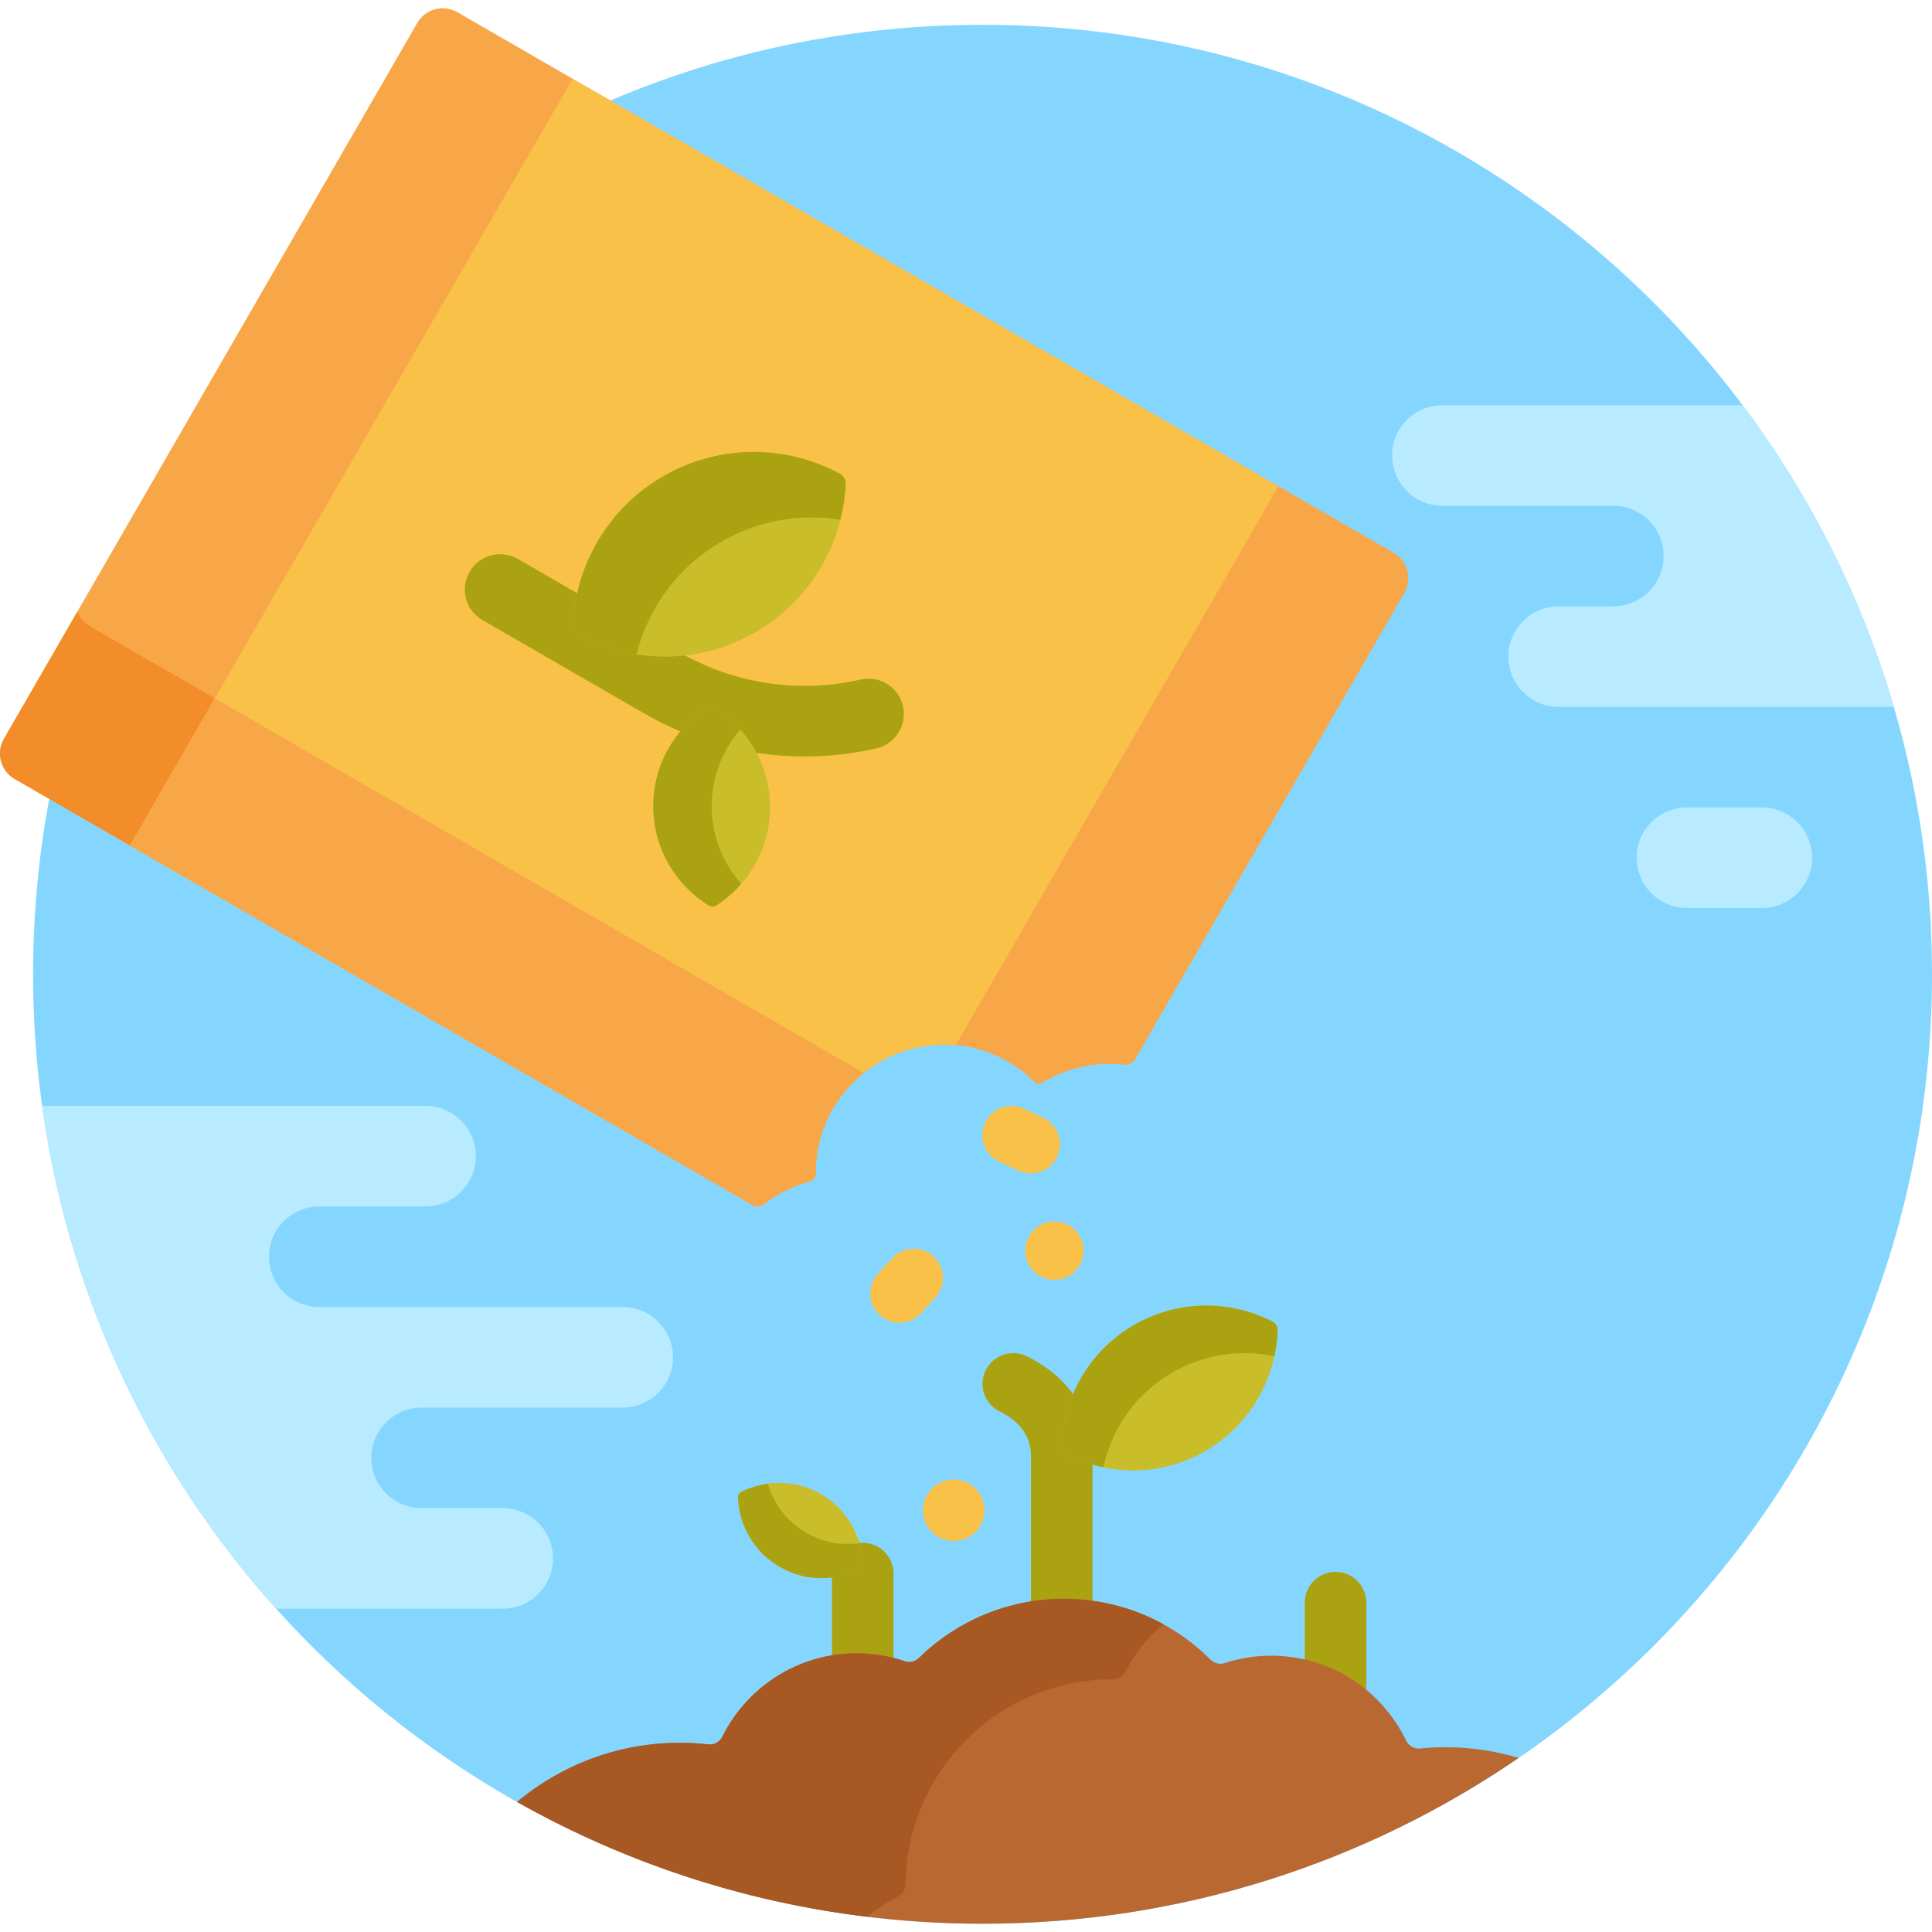 <svg width="84" height="84" viewBox="0 0 84 84" fill="none" xmlns="http://www.w3.org/2000/svg">
<g clip-path="url(#clip0_918_4344)">
<path d="M42.719 83.641C65.518 83.641 84 65.159 84 42.359C84 19.56 65.518 1.078 42.719 1.078C19.92 1.078 1.438 19.56 1.438 42.359C1.438 65.159 19.92 83.641 42.719 83.641Z" fill="#85D6FF"/>
<path d="M27.076 56.827H13.883C12.677 56.827 11.697 55.849 11.697 54.641C11.697 53.434 12.676 52.455 13.883 52.455H18.503C19.699 52.455 20.689 51.484 20.689 50.27C20.689 49.063 19.71 48.084 18.503 48.084H1.836C2.994 56.426 6.642 63.971 12.01 69.943H21.858C23.061 69.943 24.044 68.965 24.044 67.755C24.044 66.548 23.065 65.57 21.858 65.57H18.331C17.113 65.57 16.145 64.582 16.145 63.384C16.145 62.177 17.124 61.198 18.331 61.198H27.076C28.273 61.198 29.262 60.227 29.262 59.013C29.262 57.806 28.283 56.827 27.076 56.827Z" fill="#B8EBFF"/>
<path d="M46.163 72.076C45.424 72.076 44.825 71.477 44.825 70.738V63.355C44.825 63.028 44.825 62.034 43.469 61.372C42.805 61.047 42.53 60.246 42.854 59.582C43.179 58.918 43.98 58.642 44.644 58.968C46.486 59.868 47.501 61.426 47.501 63.355V70.738C47.501 71.477 46.902 72.076 46.163 72.076Z" fill="#AAA211"/>
<path d="M37.511 74.576C36.772 74.576 36.173 73.977 36.173 73.239V68.416C36.173 67.677 36.772 67.078 37.511 67.078C38.25 67.078 38.849 67.677 38.849 68.416V73.239C38.849 73.977 38.25 74.576 37.511 74.576Z" fill="#AAA211"/>
<path d="M35.464 51.03C35.432 46.901 39.794 44.181 43.475 45.974C44.048 46.253 44.549 46.614 44.974 47.035C45.066 47.127 45.207 47.144 45.318 47.076C46.38 46.427 47.638 46.148 48.882 46.294C49.073 46.316 49.258 46.221 49.354 46.055L61.06 25.779C61.413 25.167 61.204 24.385 60.592 24.032L19.887 0.531C19.276 0.178 18.494 0.387 18.141 0.999L0.171 32.122C-0.182 32.734 0.028 33.516 0.64 33.869L32.737 52.4C32.881 52.483 33.062 52.473 33.192 52.371C33.794 51.897 34.481 51.557 35.208 51.363C35.359 51.323 35.465 51.186 35.464 51.03Z" fill="#F8A748"/>
<path d="M3.929 27.239C3.666 27.087 3.473 26.861 3.358 26.604L0.171 32.123C-0.182 32.734 0.028 33.516 0.64 33.869L32.737 52.401C32.881 52.484 33.062 52.474 33.192 52.371C33.794 51.898 34.481 51.558 35.208 51.364C35.359 51.324 35.465 51.186 35.464 51.03C35.451 49.357 36.199 47.725 37.547 46.648L3.929 27.239Z" fill="#F28D2A"/>
<path d="M33.192 52.371C33.793 51.898 34.481 51.557 35.208 51.364C35.359 51.324 35.465 51.186 35.463 51.03C35.438 47.721 38.284 45.154 41.551 45.442L55.582 21.14L24.897 3.424L5.649 36.762L32.737 52.401C32.881 52.484 33.062 52.474 33.192 52.371Z" fill="#FAC149"/>
<path d="M33.01 52.447C33.075 52.436 33.138 52.413 33.192 52.371C33.793 51.898 34.481 51.557 35.208 51.363C35.29 51.342 35.358 51.29 35.403 51.223C35.441 51.167 35.464 51.101 35.463 51.03C35.45 49.281 36.259 47.676 37.547 46.648L9.343 30.364L5.649 36.761L32.737 52.401C32.809 52.442 32.89 52.46 32.97 52.455C32.983 52.455 32.997 52.449 33.01 52.447Z" fill="#F8A748"/>
<path d="M34.983 32.891C32.55 32.891 30.147 32.254 28.001 31.015L20.977 26.959C20.243 26.535 19.991 25.597 20.415 24.862C20.839 24.128 21.778 23.877 22.512 24.3L29.536 28.356C31.928 29.737 34.729 30.159 37.422 29.545C38.249 29.357 39.071 29.873 39.26 30.7C39.448 31.526 38.931 32.349 38.105 32.538C37.071 32.774 36.024 32.891 34.983 32.891Z" fill="#AAA211"/>
<path d="M36.509 20.592C36.676 20.682 36.778 20.862 36.769 21.052C36.64 23.66 35.22 26.148 32.778 27.529C30.336 28.909 27.472 28.842 25.171 27.607C25.004 27.517 24.901 27.337 24.911 27.148C25.039 24.539 26.46 22.051 28.902 20.671C31.344 19.29 34.208 19.357 36.509 20.592Z" fill="#CABD2A"/>
<path d="M31.431 23.514C33.043 22.603 34.839 22.326 36.536 22.596C36.663 22.091 36.743 21.574 36.769 21.052C36.778 20.862 36.676 20.681 36.509 20.592C34.208 19.357 31.343 19.29 28.902 20.67C26.46 22.05 25.039 24.539 24.911 27.148C24.901 27.337 25.003 27.518 25.171 27.607C25.952 28.027 26.8 28.308 27.673 28.447C28.181 26.431 29.478 24.618 31.431 23.514Z" fill="#AAA211"/>
<path d="M30.81 39.366C30.914 39.43 31.048 39.429 31.151 39.363C32.565 38.451 33.496 36.857 33.479 35.049C33.463 33.242 32.503 31.665 31.072 30.779C30.968 30.715 30.835 30.716 30.732 30.782C29.318 31.694 28.387 33.288 28.404 35.096C28.42 36.903 29.38 38.48 30.81 39.366Z" fill="#CABD2A"/>
<path d="M30.942 35.096C30.93 33.804 31.404 32.623 32.19 31.72C31.865 31.356 31.489 31.037 31.072 30.779C30.968 30.715 30.834 30.716 30.732 30.782C29.318 31.694 28.387 33.288 28.403 35.096C28.42 36.903 29.38 38.48 30.81 39.366C30.914 39.43 31.048 39.429 31.151 39.363C31.554 39.103 31.916 38.785 32.23 38.425C31.44 37.539 30.953 36.376 30.942 35.096Z" fill="#AAA211"/>
<path d="M44.812 51.02C44.629 51.02 44.443 50.98 44.266 50.896L43.432 50.498C42.8 50.196 42.532 49.439 42.834 48.806C43.136 48.174 43.894 47.906 44.526 48.208L45.36 48.606C45.992 48.908 46.26 49.666 45.958 50.298C45.74 50.754 45.286 51.02 44.812 51.02Z" fill="#FAC149"/>
<path d="M41.465 67.001C40.729 67.001 40.127 66.402 40.127 65.663C40.127 65.033 40.565 64.483 41.203 64.35C42.044 64.185 42.803 64.834 42.803 65.663C42.803 66.378 42.224 67.001 41.465 67.001Z" fill="#FAC149"/>
<path d="M45.844 55.645C45.156 55.645 44.575 55.087 44.575 54.377C44.575 53.569 45.321 52.975 46.091 53.133C46.656 53.239 47.113 53.749 47.113 54.377C47.113 55.064 46.554 55.645 45.844 55.645Z" fill="#FAC149"/>
<path d="M39.106 57.512C38.801 57.512 38.495 57.403 38.252 57.181C37.734 56.709 37.697 55.906 38.169 55.388L38.792 54.706C39.265 54.188 40.067 54.151 40.585 54.624C41.103 55.096 41.139 55.898 40.667 56.416L40.044 57.099C39.794 57.373 39.451 57.512 39.106 57.512Z" fill="#FAC149"/>
<path d="M58.068 74.641C57.33 74.641 56.73 74.042 56.73 73.303V69.679C56.73 68.94 57.33 68.341 58.068 68.341C58.807 68.341 59.406 68.94 59.406 69.679V73.303C59.406 74.042 58.807 74.641 58.068 74.641Z" fill="#AAA211"/>
<path d="M55.548 57.827C55.553 57.675 55.469 57.532 55.334 57.463C53.477 56.51 51.188 56.499 49.257 57.637C47.326 58.776 46.228 60.784 46.163 62.87C46.159 63.022 46.243 63.165 46.378 63.234C48.234 64.187 50.524 64.198 52.455 63.06C54.385 61.921 55.484 59.913 55.548 57.827Z" fill="#CABD2A"/>
<path d="M50.925 59.703C52.331 58.874 53.927 58.657 55.408 58.967C55.489 58.593 55.536 58.211 55.548 57.827C55.553 57.675 55.469 57.532 55.334 57.463C53.477 56.51 51.188 56.499 49.257 57.637C47.326 58.776 46.228 60.784 46.163 62.87C46.158 63.022 46.243 63.165 46.377 63.234C46.882 63.493 47.419 63.68 47.972 63.795C48.33 62.139 49.35 60.631 50.925 59.703Z" fill="#AAA211"/>
<path d="M32.088 65.086C32.085 64.999 32.134 64.916 32.212 64.876C33.285 64.326 34.608 64.319 35.723 64.977C36.839 65.635 37.474 66.795 37.511 68.001C37.514 68.088 37.465 68.171 37.387 68.211C36.314 68.762 34.991 68.768 33.876 68.11C32.76 67.452 32.125 66.292 32.088 65.086Z" fill="#CABD2A"/>
<path d="M35.029 66.627C34.198 66.137 33.634 65.368 33.385 64.509C32.977 64.565 32.58 64.688 32.212 64.877C32.134 64.917 32.085 64.999 32.088 65.087C32.125 66.292 32.76 67.453 33.876 68.111C34.991 68.769 36.314 68.762 37.387 68.211C37.465 68.171 37.514 68.089 37.511 68.001C37.502 67.694 37.453 67.389 37.367 67.095C36.585 67.203 35.762 67.059 35.029 66.627Z" fill="#AAA211"/>
<path d="M42.719 83.64C51.368 83.64 59.394 80.978 66.027 76.432C64.88 76.088 63.658 75.923 62.395 75.975C62.175 75.984 61.957 76 61.742 76.022C61.487 76.047 61.247 75.907 61.136 75.677C60.044 73.407 57.679 71.883 55.001 71.992C54.391 72.017 53.804 72.127 53.25 72.307C53.033 72.378 52.795 72.323 52.634 72.161C51.015 70.538 48.781 69.527 46.307 69.513C43.834 69.499 41.588 70.484 39.95 72.088C39.787 72.248 39.549 72.3 39.333 72.227C38.781 72.04 38.195 71.924 37.585 71.892C34.909 71.752 32.526 73.249 31.408 75.507C31.295 75.735 31.053 75.872 30.799 75.844C30.583 75.819 30.366 75.801 30.146 75.789C27.245 75.637 24.548 76.618 22.482 78.344C28.462 81.714 35.365 83.64 42.719 83.64Z" fill="#BA6831"/>
<path d="M39.034 82.464C39.239 82.363 39.37 82.157 39.373 81.929C39.396 79.637 40.288 77.352 42.047 75.613C43.806 73.874 46.101 73.009 48.394 73.012C48.621 73.013 48.829 72.883 48.932 72.68C49.196 72.161 49.534 71.668 49.948 71.219C50.148 71.001 50.362 70.804 50.583 70.62C49.314 69.923 47.858 69.523 46.308 69.514C43.834 69.5 41.589 70.485 39.951 72.089C39.788 72.249 39.549 72.301 39.333 72.228C38.782 72.041 38.196 71.925 37.586 71.893C34.91 71.753 32.527 73.249 31.409 75.507C31.296 75.736 31.053 75.873 30.8 75.844C30.584 75.82 30.366 75.802 30.147 75.79C27.246 75.638 24.549 76.619 22.482 78.345C27.084 80.938 32.232 82.675 37.711 83.338C38.124 82.987 38.568 82.694 39.034 82.464Z" fill="#A85822"/>
<path d="M75.767 17.619H62.713C61.506 17.619 60.527 18.598 60.527 19.805C60.527 21.019 61.517 21.991 62.713 21.991H70.146C71.353 21.991 72.332 22.969 72.332 24.176C72.332 25.374 71.363 26.362 70.146 26.362H67.767C66.56 26.362 65.582 27.341 65.582 28.547C65.582 29.757 66.564 30.735 67.767 30.735H82.338C80.935 25.945 78.689 21.515 75.767 17.619Z" fill="#B8EBFF"/>
<path d="M73.345 35.106H76.602C77.809 35.106 78.788 36.085 78.788 37.292C78.788 38.499 77.809 39.478 76.602 39.478H73.345C72.138 39.478 71.159 38.499 71.159 37.292C71.159 36.085 72.138 35.106 73.345 35.106Z" fill="#B8EBFF"/>
</g>
<defs>
<clipPath id="clip0_918_4344">
<rect width="84" height="84" fill="white"/>
</clipPath>
</defs>
</svg>
